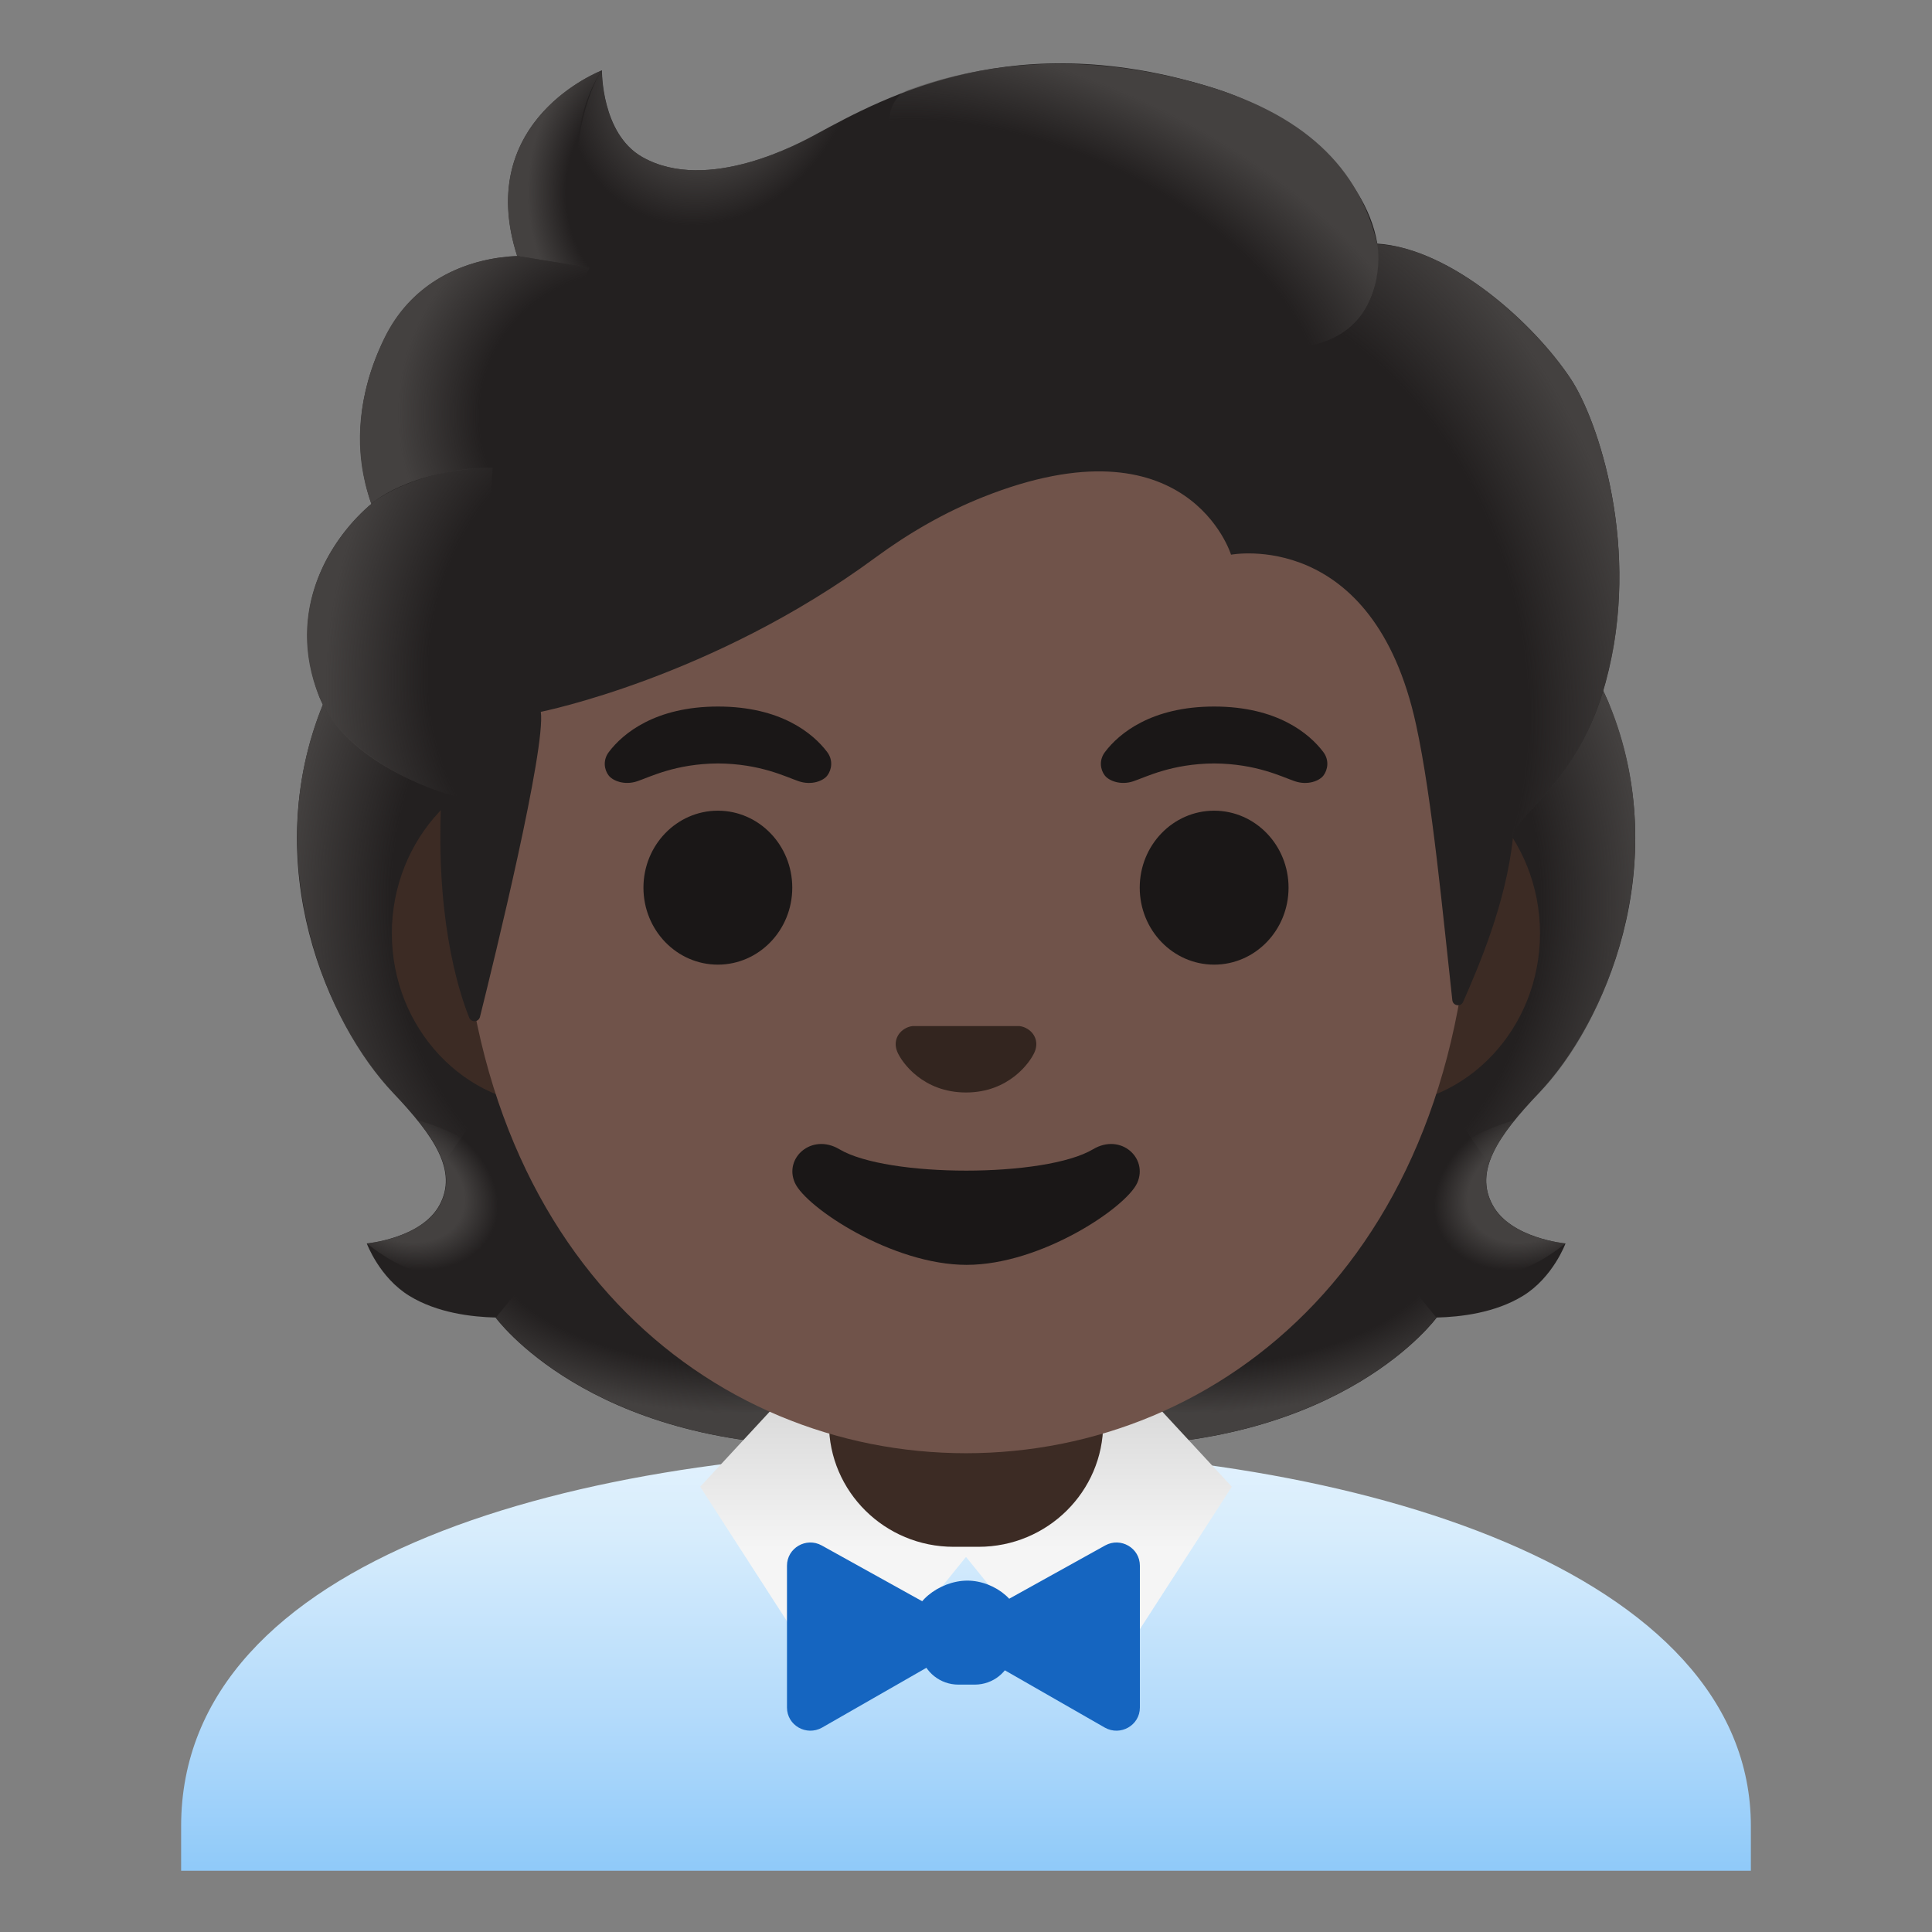 <svg viewBox="0 0 128 128" xmlns="http://www.w3.org/2000/svg">
  <rect x="0" y="0" width="128" height="128" fill="#808080" stroke="none"/>
  <g id="hairGroup">
    <path id="hair_3_" d="M98.9,79.85c-1.25-2.27,0.34-4.58,3.06-7.44c4.31-4.54,9-15.07,4.64-25.76 c0.03-0.06-0.86-1.86-0.83-1.92l-1.79-0.09c-0.57-0.08-20.26-0.12-39.97-0.12s-39.4,0.04-39.97,0.12c0,0-2.65,1.95-2.63,2.01 c-4.35,10.69,0.33,21.21,4.64,25.76c2.71,2.86,4.3,5.17,3.06,7.44c-1.21,2.21-4.81,2.53-4.81,2.53s0.83,2.26,2.83,3.48 c1.85,1.13,4.13,1.39,5.7,1.43c0,0,6.15,8.51,22.23,8.51l8.95,0l8.95,0c16.08,0,22.23-8.51,22.23-8.51c1.57-0.04,3.85-0.3,5.7-1.43 c2-1.22,2.83-3.48,2.83-3.48S100.11,82.06,98.9,79.85z" style="fill:#232020;"/>
    <g id="hairHighlights_1_">
      <radialGradient id="SVGID_1_" cx="99.638" cy="45.85" gradientTransform="matrix(1 0 0 0.491 -21.055 59.629)" gradientUnits="userSpaceOnUse" r="23.419">
        <stop offset="0.728" style="stop-color:#444140;stop-opacity:0"/>
        <stop offset="1" style="stop-color:#444140"/>
      </radialGradient>
      <path d="M63.99,95.79v-9.44l28.57-2.26l2.6,3.2c0,0-6.15,8.51-22.23,8.51L63.99,95.79z" style="fill:url(#SVGID_1_);"/>
      <radialGradient id="SVGID_2_" cx="76.573" cy="49.332" gradientTransform="matrix(-0.906 0.424 -0.314 -0.672 186.513 79.36)" gradientUnits="userSpaceOnUse" r="6.921">
        <stop offset="0.663" style="stop-color:#444140"/>
        <stop offset="1" style="stop-color:#444140;stop-opacity:0"/>
      </radialGradient>
      <path d="M95.1,83.16c-4.28-6.5,5.21-8.93,5.21-8.93s0.01,0.01,0.01,0.01 c-1.65,2.05-2.4,3.84-1.43,5.61c1.21,2.21,4.81,2.53,4.81,2.53S98.79,86.74,95.1,83.16z" style="fill:url(#SVGID_2_);"/>
      <radialGradient id="SVGID_3_" cx="94.509" cy="68.91" gradientTransform="matrix(-0.075 -0.997 0.831 -0.062 33.494 157.622)" gradientUnits="userSpaceOnUse" r="30.399">
        <stop offset="0.725" style="stop-color:#444140;stop-opacity:0"/>
        <stop offset="1" style="stop-color:#444140"/>
      </radialGradient>
      <path d="M106.62,46.65c4.25,10.35-0.22,21.01-4.41,25.51c-0.57,0.62-3.01,3.01-3.57,4.92 c0,0-9.54-13.31-12.39-21.13c-0.57-1.58-1.1-3.2-1.17-4.88c-0.05-1.26,0.14-2.76,0.87-3.83c0.89-1.31,20.16-1.7,20.16-1.7 C106.11,45.55,106.62,46.65,106.62,46.65z" style="fill:url(#SVGID_3_);"/>
      <radialGradient id="SVGID_4_" cx="44.31" cy="68.91" gradientTransform="matrix(0.075 -0.997 -0.831 -0.062 98.274 107.563)" gradientUnits="userSpaceOnUse" r="30.399">
        <stop offset="0.725" style="stop-color:#444140;stop-opacity:0"/>
        <stop offset="1" style="stop-color:#444140"/>
      </radialGradient>
      <path d="M21.4,46.65C17.16,57,21.63,67.66,25.81,72.15c0.58,0.62,3.01,3.01,3.57,4.92 c0,0,9.54-13.31,12.39-21.13c0.58-1.58,1.1-3.2,1.17-4.88c0.05-1.26-0.14-2.76-0.87-3.83c-0.89-1.31-1.93-0.96-3.44-0.96 c-2.88,0-15.49-0.74-16.47-0.74C22.17,45.55,21.4,46.65,21.4,46.65z" style="fill:url(#SVGID_4_);"/>
      <radialGradient id="SVGID_5_" cx="49.439" cy="45.85" gradientTransform="matrix(-1 0 0 0.491 98.878 59.629)" gradientUnits="userSpaceOnUse" r="23.419">
        <stop offset="0.728" style="stop-color:#444140;stop-opacity:0"/>
        <stop offset="1" style="stop-color:#444140"/>
      </radialGradient>
      <path d="M64.03,95.79v-9.44l-28.57-2.26l-2.6,3.2c0,0,6.15,8.51,22.23,8.51L64.03,95.79z" style="fill:url(#SVGID_5_);"/>
      <radialGradient id="SVGID_6_" cx="26.374" cy="49.332" gradientTransform="matrix(0.906 0.424 0.314 -0.672 -13.024 100.635)" gradientUnits="userSpaceOnUse" r="6.921">
        <stop offset="0.663" style="stop-color:#444140"/>
        <stop offset="1" style="stop-color:#444140;stop-opacity:0"/>
      </radialGradient>
      <path d="M32.92,83.16c4.28-6.5-5.21-8.93-5.21-8.93s-0.01,0.01-0.01,0.01 c1.65,2.05,2.4,3.84,1.43,5.61c-1.21,2.21-4.81,2.53-4.81,2.53S29.23,86.74,32.92,83.16z" style="fill:url(#SVGID_6_);"/>
    </g>
  </g>
  <g id="suit">
    <g id="XMLID_116_">
      <linearGradient id="SVGID_7_" gradientTransform="matrix(1 0 0 -1 0 128)" gradientUnits="userSpaceOnUse" x1="64" x2="64" y1="32.312" y2="4.301">
        <stop offset="3.200000e-03" style="stop-color:#E3F2FD"/>
        <stop offset="0.225" style="stop-color:#D6ECFC"/>
        <stop offset="0.635" style="stop-color:#B4DBFB"/>
        <stop offset="1" style="stop-color:#90CAF9"/>
      </linearGradient>
      <path d="M64.14,96c-0.05,0-0.09,0-0.14,0c-25.65,0.03-52,7.1-52,24.99v2.95h1.5H15h98h1.5h1.5 v-2.95C116,104.12,89.9,96,64.14,96z" style="fill:url(#SVGID_7_);"/>
    </g>
    <g>
      <linearGradient id="SVGID_8_" gradientTransform="matrix(1 0 0 -1 0 128)" gradientUnits="userSpaceOnUse" x1="64" x2="64" y1="16.319" y2="34.552">
        <stop offset="0.5" style="stop-color:#F5F5F5"/>
        <stop offset="1" style="stop-color:#DADADA"/>
      </linearGradient>
      <polygon points="75.02,91.38 52.98,91.38 46.39,98.5 55.87,113.19 64,103.15 72.13,113.19 81.61,98.5 " style="fill:url(#SVGID_8_);"/>
    </g>
    <path d="M115.36,123.94l0.1-2.77c0-16.81-25.69-25.52-51.55-25.47c-25.62,0.05-51.38,7.67-51.38,25.47 l-0.1,2.77H115.36z" style="fill:none;"/>
    <g>
      <path d="M64.58,111.61h-1.09c-1.19,0-2.22-0.82-2.5-1.98l-0.42-1.75c-0.38-1.61,1.66-3.16,3.52-3.16 s3.76,1.53,3.39,3.14l-0.4,1.75C66.82,110.79,65.78,111.61,64.58,111.61z" style="fill:#1565C0;"/>
      <path d="M52.14,113.13v-9.4c0-1.17,1.27-1.91,2.3-1.34l8.34,4.63c1.04,0.58,1.06,2.07,0.02,2.66l-8.34,4.78 C53.42,115.04,52.14,114.31,52.14,113.13z" style="fill:#1565C0;"/>
      <path d="M75.52,113.13v-9.4c0-1.17-1.27-1.91-2.3-1.34l-8.34,4.63c-1.04,0.58-1.06,2.07-0.02,2.66 l8.34,4.78C74.23,115.04,75.52,114.31,75.52,113.13z" style="fill:#1565C0;"/>
    </g>
  </g>
  <g id="neck">
    <path d="M64,84.33h-9.08v9.98c0,4.51,3.7,8.17,8.26,8.17h1.65c4.56,0,8.26-3.66,8.26-8.17v-9.98L64,84.33z" style="fill:#3C2B24;"/>
  </g>
  <g id="face">
    <g id="ears">
      <path d="M91.33,50.43h-7.37H44.04h-7.37c-5.89,0-10.71,5.14-10.71,11.41s4.82,11.41,10.71,11.41h7.37h39.91 h7.37c5.89,0,10.71-5.14,10.71-11.41S97.22,50.43,91.33,50.43z" style="fill:#3C2B24;"/>
    </g>
    <g id="head">
      <path d="M64,11.07L64,11.07L64,11.07c-17.4,0-33.52,18.61-33.52,45.4c0,26.64,16.61,39.81,33.52,39.81 S97.52,83.1,97.52,56.46C97.52,29.68,81.4,11.07,64,11.07z" style="fill:#70534A;"/>
    </g>
    <g id="eyebrows">
      <path d="M54.8,49.82c-0.93-1.23-3.07-3.01-7.23-3.01s-6.31,1.79-7.23,3.01c-0.41,0.54-0.31,1.17-0.02,1.55 c0.26,0.35,1.04,0.68,1.9,0.39s2.54-1.16,5.35-1.18c2.81,0.02,4.49,0.89,5.35,1.18c0.86,0.29,1.64-0.03,1.9-0.39 C55.1,50.99,55.21,50.36,54.8,49.82z" style="fill:#1A1717;"/>
      <path d="M87.67,49.82c-0.93-1.23-3.07-3.01-7.23-3.01c-4.16,0-6.31,1.79-7.23,3.01 c-0.41,0.54-0.31,1.17-0.02,1.55c0.26,0.35,1.04,0.68,1.9,0.39s2.54-1.16,5.35-1.18c2.81,0.02,4.49,0.89,5.35,1.18 c0.86,0.29,1.64-0.03,1.9-0.39C87.97,50.99,88.08,50.36,87.67,49.82z" style="fill:#1A1717;"/>
    </g>
    <g id="eyes">
      <ellipse cx="47.56" cy="58.81" rx="4.93" ry="5.1" style="fill:#1A1717;"/>
      <ellipse cx="80.44" cy="58.81" rx="4.93" ry="5.1" style="fill:#1A1717;"/>
    </g>
    <path id="nose" d="M67.86,68.06c-0.11-0.04-0.21-0.07-0.32-0.08h-7.08c-0.11,0.01-0.22,0.04-0.32,0.08 c-0.64,0.26-0.99,0.92-0.69,1.63c0.3,0.71,1.71,2.69,4.55,2.69s4.25-1.99,4.55-2.69C68.85,68.98,68.5,68.32,67.86,68.06z" style="fill:#33251F;"/>
    <path id="mouth" d="M72.42,76.14c-3.18,1.89-13.63,1.89-16.81,0c-1.83-1.09-3.7,0.58-2.94,2.24 c0.75,1.63,6.44,5.42,11.37,5.42s10.55-3.79,11.3-5.42C76.09,76.72,74.25,75.05,72.42,76.14z" style="fill:#1A1717;"/>
  </g>
  <g id="hairGroup_1_">
    <path id="hair" d="M104.07,25.11c-2.44-3.69-7.91-8.64-12.82-8.97c-0.79-4.72-5.84-8.72-10.73-10.27 C67.29,1.68,58.68,6.38,54.06,8.9c-0.96,0.52-7.17,3.97-11.51,1.5c-2.72-1.55-2.67-5.74-2.67-5.74s-8.52,3.25-5.61,12.3 c-2.93,0.12-6.77,1.36-8.8,5.47c-2.42,4.9-1.56,8.99-0.86,10.95c-2.52,2.14-5.69,6.69-3.52,12.6c1.64,4.45,8.17,6.5,8.17,6.5 c-0.46,8.01,1.03,12.94,1.82,14.93c0.14,0.35,0.63,0.32,0.72-0.04c0.99-3.97,4.37-17.8,4.03-20.21c0,0,11.35-2.25,22.17-10.22 c2.2-1.62,4.59-3,7.13-4.01c13.59-5.41,16.43,3.82,16.43,3.82s9.42-1.81,12.26,11.27c1.07,4.9,1.79,12.75,2.4,18.24 c0.04,0.39,0.57,0.47,0.72,0.11c0.95-2.18,2.85-6.5,3.3-10.91c0.16-1.55,4.34-3.6,6.14-10.26 C108.79,36.32,105.84,27.78,104.07,25.11z" style="fill:#232020;"/>
    <g id="hairHighlights">
      <radialGradient id="SVGID_9_" cx="82.019" cy="84.946" gradientTransform="matrix(0.308 0.952 0.706 -0.228 -3.184 -15.605)" gradientUnits="userSpaceOnUse" r="35.633">
        <stop offset="0.699" style="stop-color:#444140;stop-opacity:0"/>
        <stop offset="1" style="stop-color:#444140"/>
      </radialGradient>
      <path d="M100.22,55.5c0.16-1.55,4.34-3.6,6.14-10.26c0.19-0.71,0.35-1.43,0.5-2.15 c1.46-8.09-1.16-15.52-2.79-17.98c-2.26-3.41-7.1-7.89-11.69-8.81c-0.4-0.05-0.79-0.1-1.16-0.12c0,0,0.33,2.15-0.54,3.86 c-1.12,2.22-3.41,2.75-3.41,2.75C99.24,34.77,98.39,44.79,100.22,55.5z" style="fill:url(#SVGID_9_);"/>
      <radialGradient id="SVGID_10_" cx="47.28" cy="123.8" gradientTransform="matrix(0.881 0.473 0.56 -1.045 -63.752 111.228)" gradientUnits="userSpaceOnUse" r="9.343">
        <stop offset="0.58" style="stop-color:#444140"/>
        <stop offset="1" style="stop-color:#444140;stop-opacity:0"/>
      </radialGradient>
      <path d="M56.95,7.39c-1.1,0.53-2.06,1.06-2.9,1.51c-0.96,0.52-7.17,3.97-11.51,1.5 c-2.67-1.52-2.67-5.58-2.67-5.72c-1.23,1.57-4.95,12.78,5.93,13.53c4.69,0.32,7.58-3.77,9.3-7.23 C55.72,9.72,56.69,7.88,56.95,7.39z" style="fill:url(#SVGID_10_);"/>
      <radialGradient id="SVGID_11_" cx="159.055" cy="62.862" gradientTransform="matrix(-0.938 -0.394 -0.218 0.528 231.039 50.678)" gradientUnits="userSpaceOnUse" r="28.721">
        <stop offset="0.699" style="stop-color:#444140;stop-opacity:0"/>
        <stop offset="1" style="stop-color:#444140"/>
      </radialGradient>
      <path d="M79.16,5.47c7.32,1.98,10.89,5.71,12.08,10.68c0.35,1.46,0.77,15.08-25.23-0.4 c-9.67-5.76-7.03-9.36-5.9-9.77C64.53,4.38,70.96,3.25,79.16,5.47z" style="fill:url(#SVGID_11_);"/>
      <radialGradient id="SVGID_12_" cx="43.529" cy="115.276" gradientTransform="matrix(1 0 0 -1.223 0 153.742)" gradientUnits="userSpaceOnUse" r="8.575">
        <stop offset="0.702" style="stop-color:#444140;stop-opacity:0"/>
        <stop offset="1" style="stop-color:#444140"/>
      </radialGradient>
      <path d="M39.84,4.68c-0.01,0.01-0.03,0.01-0.06,0.03c0,0,0,0-0.01,0 c-0.93,0.39-8.24,3.78-5.51,12.25l7.78,1.25c-6.89-6.98-2.17-13.55-2.17-13.55S39.85,4.67,39.84,4.68z" style="fill:url(#SVGID_12_);"/>
      <radialGradient id="SVGID_13_" cx="42.349" cy="100.139" gradientTransform="matrix(-0.966 -0.26 -0.243 0.904 107.598 -51.632)" gradientUnits="userSpaceOnUse" r="16.083">
        <stop offset="0.66" style="stop-color:#444140;stop-opacity:0"/>
        <stop offset="1" style="stop-color:#444140"/>
      </radialGradient>
      <path d="M39.07,17.73l-4.81-0.77c-0.19,0-0.83,0.06-1.18,0.11c-2.71,0.38-5.9,1.78-7.63,5.36 c-1.86,3.86-1.81,7.17-1.3,9.38c0.15,0.74,0.45,1.58,0.45,1.58s2.38-2.26,8.05-2.41L39.07,17.73z" style="fill:url(#SVGID_13_);"/>
      <radialGradient id="SVGID_14_" cx="38.533" cy="84.609" gradientTransform="matrix(0.991 0.136 0.192 -1.392 -15.841 155.923)" gradientUnits="userSpaceOnUse" r="16.886">
        <stop offset="0.598" style="stop-color:#444140;stop-opacity:0"/>
        <stop offset="1" style="stop-color:#444140"/>
      </radialGradient>
      <path d="M24.37,33.58c-2.37,2.1-5.56,6.79-3.21,12.61c1.77,4.39,8.09,6.29,8.09,6.29 c0,0.02,1.26,0.4,1.91,0.4l1.48-21.9c-3.03,0-5.94,0.91-7.82,2.22C24.85,33.23,24.36,33.55,24.37,33.58z" style="fill:url(#SVGID_14_);"/>
    </g>
  </g>
</svg>